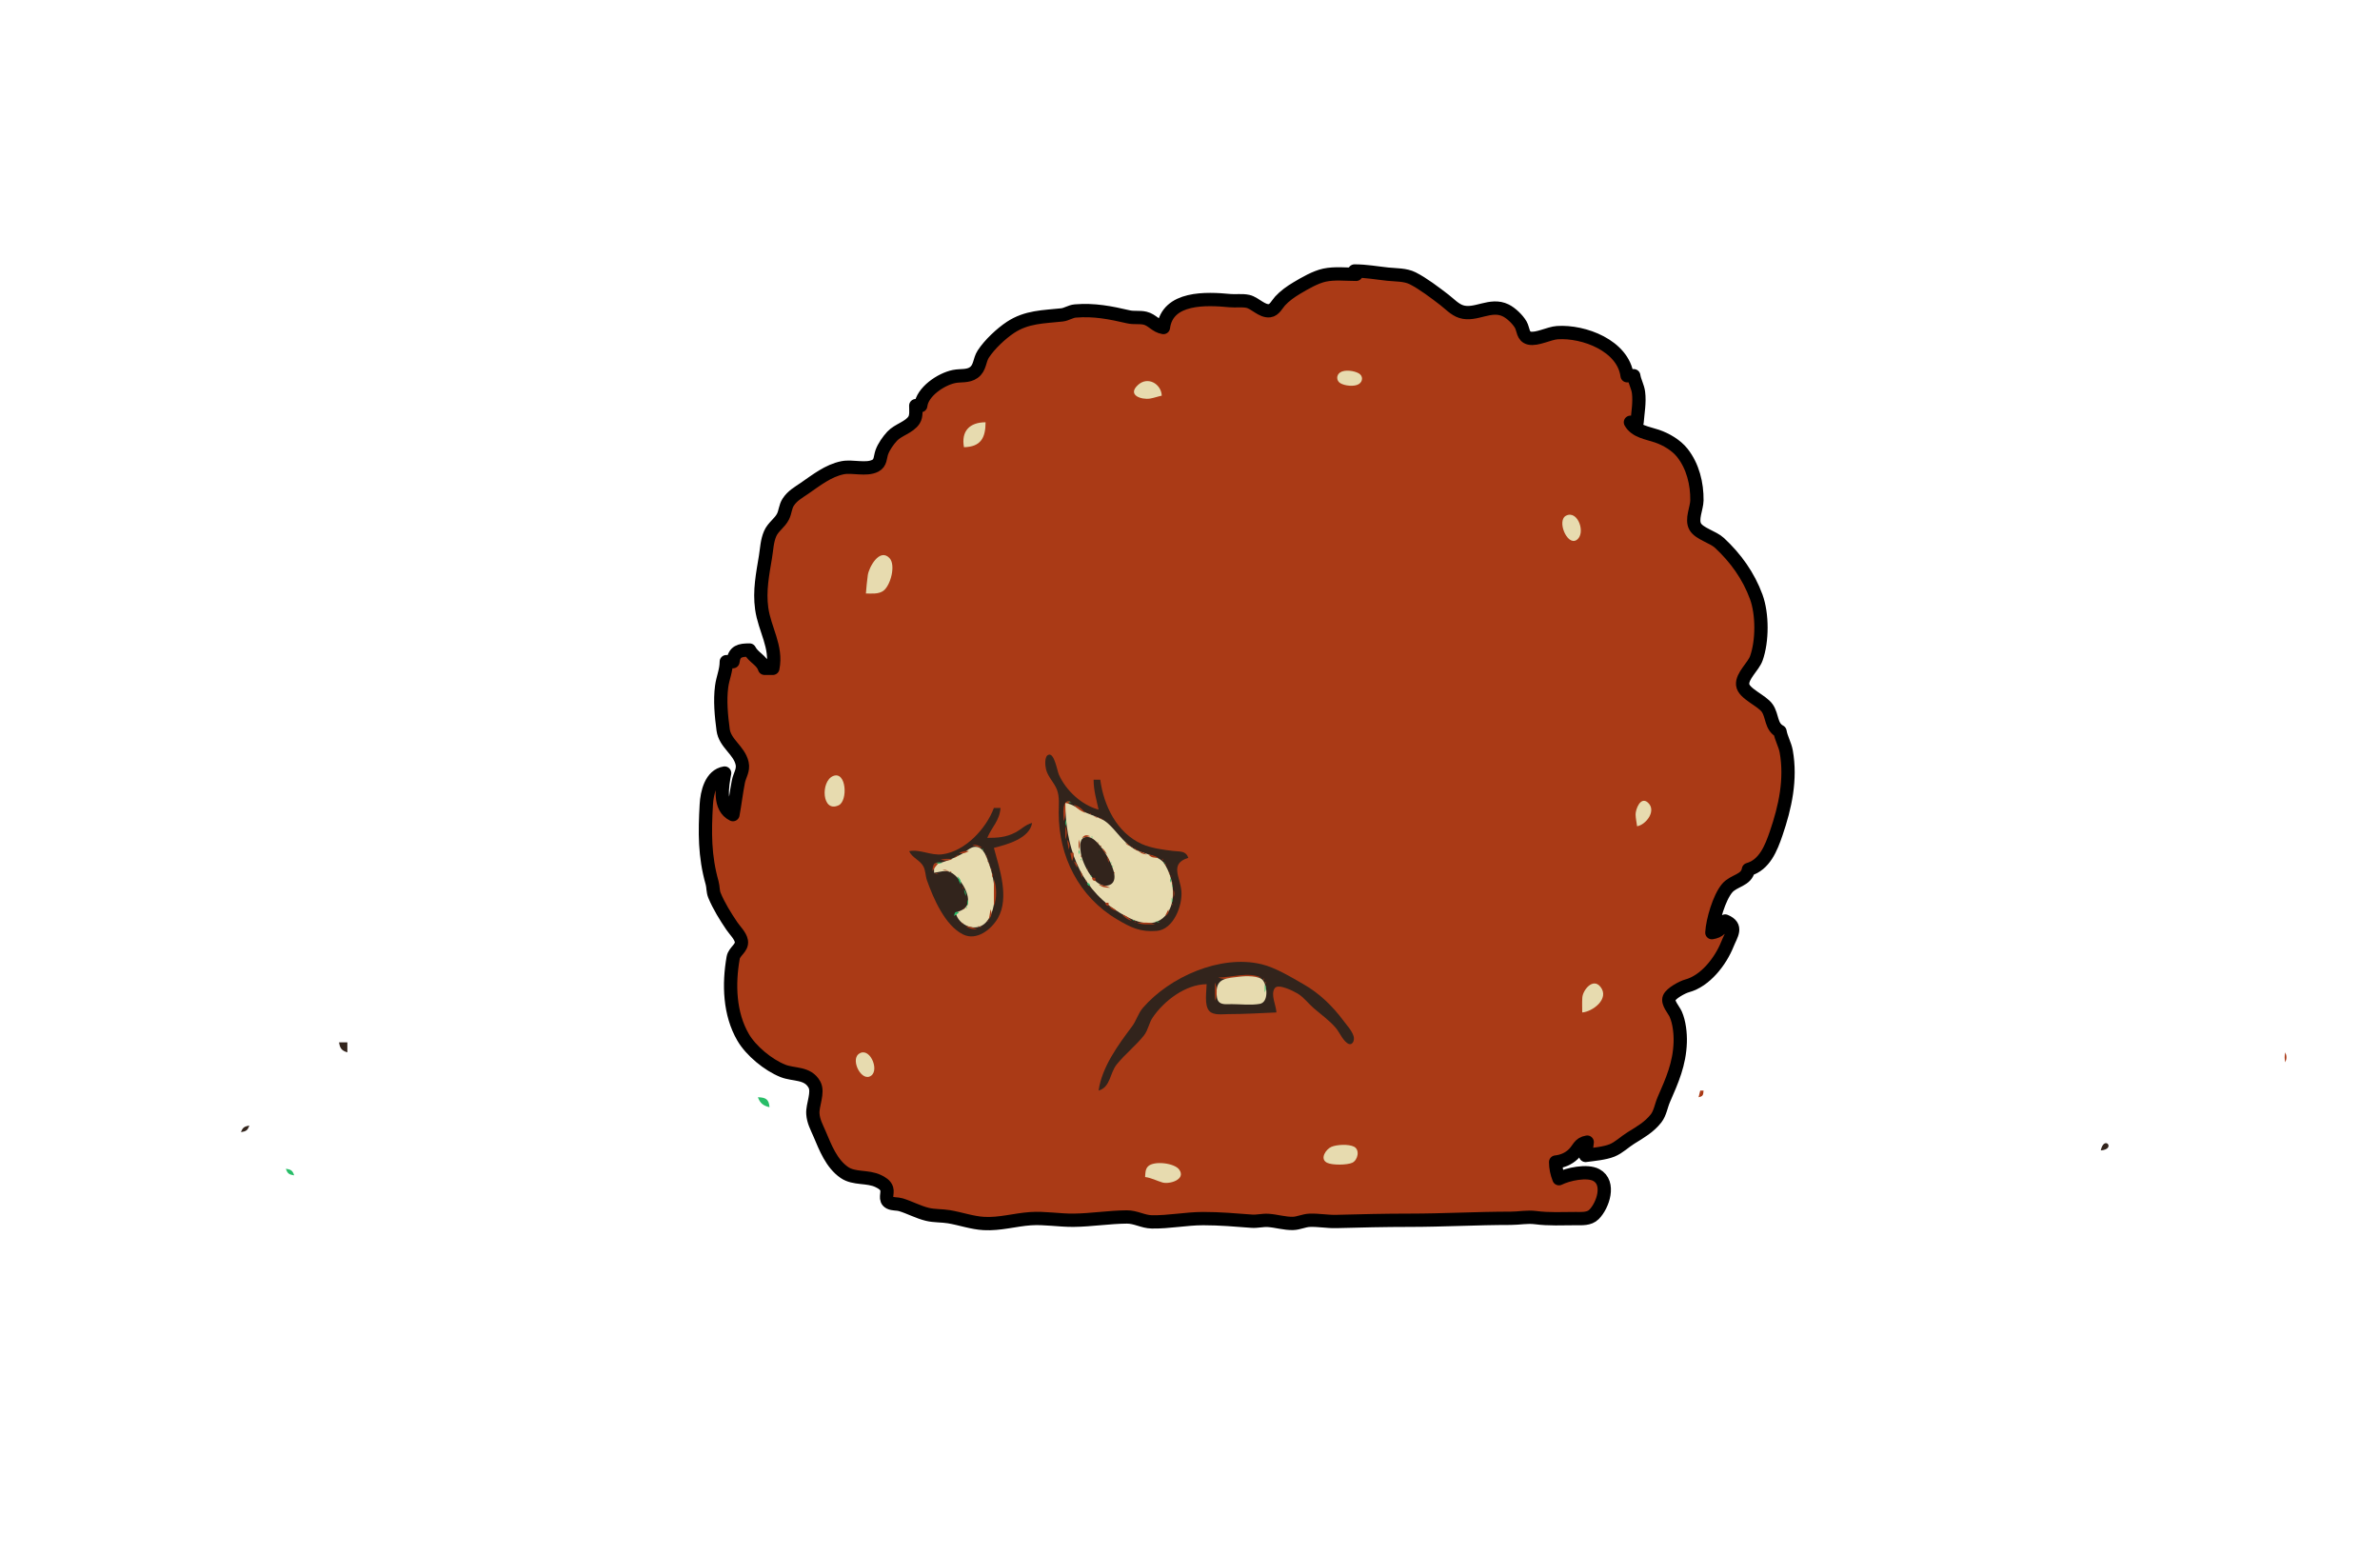 <?xml version="1.0" encoding="UTF-8" standalone="no"?>
<svg
   xmlns:dc="http://purl.org/dc/elements/1.1/"
   xmlns:cc="http://creativecommons.org/ns#"
   xmlns:rdf="http://www.w3.org/1999/02/22-rdf-syntax-ns#"
   xmlns:svg="http://www.w3.org/2000/svg"
   xmlns="http://www.w3.org/2000/svg"
   xmlns:sodipodi="http://sodipodi.sourceforge.net/DTD/sodipodi-0.dtd"
   xmlns:inkscape="http://www.inkscape.org/namespaces/inkscape"
   width="1432"
   height="936"
   id="svg2"
   version="1.1"
   inkscape:version="0.91 r13725"
   sodipodi:docname="7.svg">
  <defs
     id="defs1440" />
  <sodipodi:namedview
     pagecolor="#ffffff"
     bordercolor="#666666"
     borderopacity="1"
     objecttolerance="10"
     gridtolerance="10"
     guidetolerance="10"
     inkscape:pageopacity="0"
     inkscape:pageshadow="2"
     inkscape:window-width="1382"
     inkscape:window-height="625"
     id="namedview1438"
     showgrid="false"
     inkscape:zoom="0.21648045"
     inkscape:cx="716"
     inkscape:cy="468"
     inkscape:window-x="0"
     inkscape:window-y="23"
     inkscape:window-maximized="0"
     inkscape:current-layer="svg2" />
  <path
     style="fill:#aa3a16;stroke:#000000;stroke-opacity:1;stroke-width:8;stroke-miterlimit:4;stroke-dasharray:none;stroke-linejoin:round"
     d="M815 163L816 165C809.847 165 803.043 164.195 797 165.482C791.452 166.665 785.043 170.407 780.17 173.309C776.61 175.43 773.015 177.985 770.209 181.042C768.431 182.98 766.813 186.563 763.896 186.901C759.217 187.444 755.182 182.242 750.83 181.278C747.34 180.505 743.55 181.168 740 180.83C725.932 179.491 702.436 178.377 700 197C695.438 196.289 693.338 192.431 688.982 191.394C685.71 190.616 682.28 191.341 679 190.586C668.096 188.074 658.457 186.118 647.015 187.058C644.077 187.299 641.77 189.109 638.911 189.42C627.902 190.617 617.756 190.472 608 196.919C602.293 200.69 595.336 207.25 591.6 213.004C589.199 216.7 589.797 221.312 585.867 224.107C582.349 226.608 577.989 225.657 574 226.479C566.074 228.113 554.93 235.656 554 244L551 244C550.998 246.709 551.495 250.209 549.972 252.61C547.13 257.09 540.384 258.498 536.785 262.39C534.397 264.972 531.772 268.682 530.583 271.999C529.504 275.012 529.972 278.453 526.656 280.142C521.098 282.973 513.025 280.149 507 281.343C498.347 283.058 491.055 288.916 484 293.759C480.321 296.285 476.78 298.18 474.26 302.04C472.47 304.782 472.541 307.851 471.147 310.675C469.223 314.571 465.185 316.864 463.39 321.001C461.457 325.458 461.34 330.291 460.561 335C458.84 345.404 456.826 355.285 458.29 365.996C460.008 378.567 467.615 389.053 465 402L460 402C458.48 397.115 453.304 395.526 451 391C445.197 391.021 441.856 391.674 441 398L437 398C436.981 403.453 434.88 407.745 434.188 413C433.081 421.416 433.981 430.624 435.093 438.985C436.193 447.246 444.732 451.21 446.525 459.17C447.462 463.326 445.022 466.304 444.263 470.17C442.976 476.725 442.227 483.39 441 490C432.244 485.78 434.492 473.121 436 465C427.736 466.333 425.379 476.777 424.965 484C424.011 500.624 423.89 514.932 428.455 531C429.169 533.511 428.868 536.134 429.884 538.576C432.595 545.087 436.403 551.169 440.333 556.996C442.114 559.636 445.534 562.855 446.069 566.085C446.758 570.239 441.831 572.193 441.144 576.054C438.314 591.962 438.853 609.827 447.14 623.999C451.911 632.158 462.22 640.599 471 644.12C477.608 646.769 485.861 644.991 489.986 652.325C492.669 657.095 488.704 664.644 489.09 670C489.42 674.571 491.349 677.899 493.1 682C496.603 690.208 500.257 699.937 508.054 705.273C513.987 709.333 522.014 707.328 528.424 710.434C530.491 711.437 532.792 712.711 533.518 715.058C534.381 717.849 531.898 721.676 535.319 723.397C537.298 724.394 539.872 724.005 541.985 724.648C547.399 726.296 552.403 729.083 558 730.447C562.186 731.467 566.714 731.169 570.985 731.884C577.947 733.051 584.909 735.562 592 735.957C601.616 736.492 610.672 733.704 620.015 733.054C628.566 732.459 637.371 734.099 646 733.996C656.643 733.87 667.361 732.098 678 732.019C683.32 731.98 687.721 734.88 693 734.981C703.277 735.176 713.624 733 724 733C733.942 733 743.438 733.834 753.17 734.571C756.424 734.817 759.701 733.88 763 734.09C767.975 734.407 772.967 736.035 777.961 735.907C781.416 735.818 784.508 734.147 788.004 734.019C793.374 733.821 798.692 734.882 804 734.741C818.65 734.35 833.3 734 848 734C868.427 734 888.713 732.821 909 732.821C914.114 732.821 918.827 731.745 924 732.424C931.912 733.463 940.029 733.013 948 733C951.799 732.994 956.183 733.394 959.099 730.486C964.468 725.131 969.113 711.471 960.481 706.804C954.907 703.79 943.337 706.293 938 709C936.683 705.563 936.041 702.7 936 699C939.974 698.561 943.613 697.084 946.582 694.275C949.905 691.129 950.006 687.815 955 687L954 695C958.762 694.37 965.509 693.78 969.911 692.006C974.093 690.32 977.485 686.867 981.286 684.517C986.797 681.109 992.283 678.018 996.419 672.741C998.882 669.598 999.493 665.042 1001.07 661.424C1006.13 649.875 1010.54 639.913 1010.96 627C1011.13 621.595 1010.43 615.006 1008.25 610.039C1007.1 607.416 1003.16 603.309 1004.3 600.299C1005.38 597.483 1012.27 593.773 1015.02 593.039C1026.06 590.097 1035.18 578.297 1039.31 568.015C1041.64 562.187 1045.77 557.247 1038 554C1036.19 558.065 1034.51 560.287 1030 561C1030.4 553.645 1034.36 540.089 1039.13 534.329C1043.15 529.489 1050.89 529.708 1052 523C1061.73 520.258 1065.7 510.013 1068.69 501.285C1074.14 485.411 1077.74 468.803 1074.74 452C1073.99 447.843 1071.72 444.195 1071 440C1065.39 436.964 1066.62 430.859 1063.36 426.004C1060.24 421.349 1049.09 417.278 1048.53 411.897C1047.98 406.6 1055 400.931 1056.75 396C1060.47 385.581 1060.49 369.373 1056.69 359C1052.07 346.387 1044.33 335.637 1034.56 326.555C1030.74 323.008 1022.47 321.043 1020.03 316.853C1017.47 312.453 1020.93 305.78 1021 301C1021.13 291.01 1018.57 280.435 1012.24 272.428C1008.54 267.754 1002.52 264.23 996.911 262.32C991.274 260.399 984.08 259.556 981 254L985 254C985.469 248.06 986.623 242.081 985.87 236.089C985.432 232.6 983.55 229.512 983 226L979 226C976.631 207.917 952.971 199.02 937 200.089C932.017 200.423 924.775 204.418 920.189 203.378C916.148 202.462 916.651 198.121 914.995 195.258C913.173 192.107 909.219 188.32 905.982 186.724C896.788 182.19 887.866 190.204 879.17 187.447C875.292 186.217 872.142 182.736 869 180.325C863.431 176.051 856.233 170.547 849.985 167.394C845.531 165.146 839.86 165.409 835 164.9C828.162 164.183 821.986 163 815 163z"
     id="path762" />
  <path
     style="fill:#e7dbaf; stroke:none;"
     d="M806.322 224.028C803.947 225.631 803.996 229.006 806.434 230.486C809.121 232.116 814.973 232.772 817.681 230.973C820.078 229.381 820.154 226.151 817.681 224.653C814.937 222.989 809.116 222.141 806.322 224.028M699 238C698.791 231.096 690.692 226.012 684.654 231.603C678.02 237.747 686.866 240.584 691.998 239.741C694.367 239.352 696.649 238.483 699 238M580 269C590.069 268.784 592.993 263.444 593 254C583.379 254.034 578.233 259.335 580 269M942.318 310.161C936.525 313.029 942.834 328.236 948.432 324.914C954.484 321.322 949.549 306.581 942.318 310.161M521 357C524.399 356.998 528.509 357.506 531.442 355.427C535.802 352.337 539.214 339.797 535.107 335.603C529.139 329.511 522.776 341.314 522.129 346C521.629 349.617 521.287 353.358 521 357z"
     id="path764" />
  <path
     style="fill:#32241c; stroke:none;"
     d="M715 516C713.459 511.617 710.07 512.351 706 511.872C699.943 511.16 692.617 510.189 687.04 507.701C671.919 500.956 664.084 484.48 662 469L658 469C658.001 475.509 659.654 480.725 661 487C650.852 484.277 641.458 475.626 637.129 466C636.149 463.821 634.447 453.272 631.17 453.921C628.08 454.533 628.885 460.946 629.433 463C630.61 467.414 634.301 470.744 635.95 475C637.63 479.338 637 484.435 637 489C637 515.143 649.105 539.385 672.015 552.948C680.408 557.916 685.941 560.733 695.961 559.945C706.01 559.155 711.575 544.802 710.825 536.001C710.107 527.579 703.525 519.423 715 516z"
     id="path766" />
  <path
     style="fill:#e7dbaf; stroke:none;"
     d="M501.295 466.782C493.63 469.848 494.414 489.196 504.606 484.396C510.276 481.725 509.279 463.589 501.295 466.782z"
     id="path768" />
  <path
     style="fill:#aa3a16; stroke:none;"
     d="M640 494C641.822 489.658 640.348 485.577 644 482C638.43 480.749 640 490.5 640 494z"
     id="path770" />
  <path
     style="fill:#e7dbaf; stroke:none;"
     d="M985 497C990.315 496.171 997.057 487.56 991.397 482.662C987.041 478.892 984.029 486.873 984.109 489.998C984.168 492.334 984.708 494.686 985 497z"
     id="path772" />
  <path
     style="fill:#28bd68; stroke:none;"
     d="M642 482C643.248 482.685 643.548 482.749 645 483C643.752 482.315 643.452 482.251 642 482z"
     id="path774" />
  <path
     style="fill:#e7dbaf; stroke:none;"
     d="M641 483C641.003 508.349 648.983 532.611 671.039 547.305C678.603 552.343 690.997 559.375 699.624 552.297C708.935 544.659 706.384 528.002 700.319 519.148C697.122 514.481 686.979 513.571 682 510.405C675.47 506.253 672.01 500.083 666.446 495.13C662.567 491.677 656.563 490.513 651.996 488.157C648.125 486.159 645.416 483.645 641 483z"
     id="path776" />
  <path
     style="fill:#aa3a16; stroke:none;"
     d="M645 483L646 484L645 483M646 484C648.122 486.37 650.072 487.758 653 489C650.911 486.348 649.199 485.086 646 484z"
     id="path778" />
  <path
     style="fill:#32241c; stroke:none;"
     d="M598 486C593.408 498.377 580.8 512.086 567 513.867C560.031 514.765 553.554 510.639 547 512C549.021 516.196 553.49 517.285 555.566 521.143C556.953 523.721 556.774 526.851 557.746 529.576C561.585 540.336 568.547 556.649 579.424 562.062C587.605 566.133 596.492 559.063 600.393 552.285C607.489 539.953 601.349 522.439 598 510C605.993 508.008 619.496 504.324 621 495C616.93 496.067 614.558 498.828 610.925 500.74C605.365 503.665 600.14 504 594 504C596.868 497.239 601.38 493.78 602 486L598 486z"
     id="path780" />
  <path
     style="fill:#aa3a16; stroke:none;"
     d="M655.667 489.333C655.222 489.778 656.278 489.722 656.333 489.667C656.778 489.222 655.722 489.278 655.667 489.333M658 491C659.248 491.685 659.548 491.749 661 492C659.752 491.315 659.452 491.251 658 491M661 492C662.248 492.685 662.548 492.749 664 493C662.752 492.315 662.452 492.251 661 492z"
     id="path782" />
  <path
     style="fill:#28bd68; stroke:none;"
     d="M641 493L641 497C641.71 495.24 641.71 494.76 641 493z"
     id="path784" />
  <path
     style="fill:#aa3a16; stroke:none;"
     d="M667 496L668 497L667 496M641 497L641 505C642.161 502.23 642.161 499.77 641 497M669 499L670 500L669 499M671 501L672 502L671 501M651 504L656 503C653.7 502.084 652.623 502.121 651 504M672 502L673 503L672 502z"
     id="path786" />
  <path
     style="fill:#32241c; stroke:none;"
     d="M652.318 503.786C649.137 505.145 649.923 510.306 650.29 513C651.155 519.341 659.067 535.984 667.772 532.242C671.104 530.81 670.876 526.938 670.054 524C668.43 518.199 664.352 511.2 660.215 506.823C658.294 504.79 655.285 502.518 652.318 503.786z"
     id="path788" />
  <path
     style="fill:#28bd68; stroke:none;"
     d="M656.667 503.333C656.222 503.778 657.278 503.722 657.333 503.667C657.778 503.222 656.722 503.278 656.667 503.333z"
     id="path790" />
  <path
     style="fill:#aa3a16; stroke:none;"
     d="M658 504L659 505L658 504M674 504L675 505L674 504M642 505L643 511C643.889 508.492 643.495 507.185 642 505M649 505L649 511C649.951 508.715 649.951 507.285 649 505M659 505L660 506L659 505M660.333 506.667C660.278 506.722 660.222 507.778 660.667 507.333C660.722 507.278 660.778 506.222 660.333 506.667M676 506L677 507L676 506z"
     id="path792" />
  <path
     style="fill:#28bd68; stroke:none;"
     d="M661 507L662 508L661 507z"
     id="path794" />
  <path
     style="fill:#aa3a16; stroke:none;"
     d="M677 507C678.223 508.195 678.42 508.316 680 509C678.777 507.805 678.58 507.684 677 507M585 508C586.969 509.063 588.799 509.532 591 510C588.943 508.418 587.612 508.174 585 508M662.333 508.667C662.278 508.722 662.222 509.778 662.667 509.333C662.722 509.278 662.778 508.222 662.333 508.667z"
     id="path796" />
  <path
     style="fill:#e7dbaf; stroke:none;"
     d="M562 520L562 525C565.362 524.6 568.752 523.124 571.996 524.707C577.216 527.254 584.903 538.698 581.731 544.725C580.451 547.157 577.364 548.053 575 549C576.63 556.69 587.451 561.282 593.348 554.697C600.931 546.229 598.777 529.621 595.189 520C593.757 516.16 592.158 509.561 587.049 509.376C584.012 509.266 581.473 512.147 578.985 513.525C573.791 516.403 567.804 518.792 562 520z"
     id="path798" />
  <path
     style="fill:#aa3a16; stroke:none;"
     d="M680.667 509.333C680.222 509.778 681.278 509.722 681.333 509.667C681.778 509.222 680.722 509.278 680.667 509.333M583 510L584 511L583 510z"
     id="path800" />
  <path
     style="fill:#28bd68; stroke:none;"
     d="M591.333 510.667C591.278 510.722 591.222 511.778 591.667 511.333C591.722 511.278 591.778 510.222 591.333 510.667z"
     id="path802" />
  <path
     style="fill:#aa3a16; stroke:none;"
     d="M663 510C663.936 511.949 664.392 512.55 666 514C665.064 512.051 664.608 511.45 663 510M682 510C683.223 511.195 683.42 511.316 685 512C683.777 510.805 683.58 510.684 682 510M577 513C579.462 513.697 580.665 513.11 583 512C580.726 511.591 579.219 512.212 577 513z"
     id="path804" />
  <path
     style="fill:#28bd68; stroke:none;"
     d="M649 511L649 514C649.696 512.446 649.696 512.554 649 511z"
     id="path806" />
  <path
     style="fill:#aa3a16; stroke:none;"
     d="M685 512C686.789 513.422 687.706 513.697 690 514C688.307 512.938 686.96 512.48 685 512M644 513L645 518C645.779 516.231 645.912 514.964 646 513L644 513M574 516C575.58 515.317 575.777 515.195 577 514C575.42 514.684 575.223 514.805 574 516M593.333 514.667C593.278 514.722 593.222 515.778 593.667 515.333C593.722 515.278 593.778 514.222 593.333 514.667M650.333 514.667C650.278 514.722 650.222 515.778 650.667 515.333C650.722 515.278 650.778 514.222 650.333 514.667M691 514C692.734 516.003 694.355 515.923 697 516C694.987 514.775 693.341 514.355 691 514M666 515L667 519C667.393 517.076 667.146 516.641 666 515M566 517C568.523 517.99 570.358 517.617 573 517C570.607 516.259 568.507 516.698 566 517z"
     id="path808" />
  <path
     style="fill:#28bd68; stroke:none;"
     d="M650.333 516.667C650.278 516.722 650.222 517.778 650.667 517.333C650.722 517.278 650.778 516.222 650.333 516.667z"
     id="path810" />
  <path
     style="fill:#aa3a16; stroke:none;"
     d="M699.333 516.667C699.278 516.722 699.222 517.778 699.667 517.333C699.722 517.278 699.778 516.222 699.333 516.667M594.333 517.667C594.278 517.722 594.222 518.778 594.667 518.333C594.722 518.278 594.778 517.222 594.333 517.667M561 524C562.255 522.075 563.3 520.548 565 519C561.546 518.223 561.227 521.06 561 524z"
     id="path812" />
  <path
     style="fill:#28bd68; stroke:none;"
     d="M563 519C564.809 519.574 565.069 519.465 567 519C565.341 518.594 564.758 518.691 563 519z"
     id="path814" />
  <path
     style="fill:#aa3a16; stroke:none;"
     d="M646 518L648 522C648.369 519.777 647.86 519.266 646 518z"
     id="path816" />
  <path
     style="fill:#28bd68; stroke:none;"
     d="M668.333 518.667C668.278 518.722 668.222 519.778 668.667 519.333C668.722 519.278 668.778 518.222 668.333 518.667M700.333 518.667C700.277 518.722 700.222 519.778 700.667 519.333C700.722 519.278 700.778 518.222 700.333 518.667z"
     id="path818" />
  <path
     style="fill:#aa3a16; stroke:none;"
     d="M595.333 519.667C595.278 519.722 595.222 520.778 595.667 520.333C595.722 520.278 595.778 519.222 595.333 519.667M701.333 519.667C701.278 519.722 701.222 520.778 701.667 520.333C701.722 520.278 701.778 519.222 701.333 519.667z"
     id="path820" />
  <path
     style="fill:#28bd68; stroke:none;"
     d="M669.333 520.667C669.278 520.722 669.222 521.778 669.667 521.333C669.722 521.278 669.778 520.222 669.333 520.667z"
     id="path822" />
  <path
     style="fill:#aa3a16; stroke:none;"
     d="M653 521L654 522L653 521M596.333 522.667C596.278 522.722 596.222 523.778 596.667 523.333C596.722 523.278 596.778 522.222 596.333 522.667M654.333 522.667C654.278 522.722 654.222 523.778 654.667 523.333C654.722 523.278 654.778 522.222 654.333 522.667M567 523C568.506 523.683 569.315 523.826 571 524C569.494 523.317 568.685 523.174 567 523M571.667 524.333C571.222 524.778 572.278 524.722 572.333 524.667C572.778 524.222 571.722 524.278 571.667 524.333M650 524L651 528C651.393 526.076 651.146 525.641 650 524M670.333 524.667C670.278 524.722 670.222 525.778 670.667 525.333C670.722 525.278 670.778 524.222 670.333 524.667M703.333 524.667C703.278 524.722 703.222 525.778 703.667 525.333C703.722 525.278 703.778 524.222 703.333 524.667M562 525C563.248 525.685 563.548 525.749 565 526C563.752 525.315 563.452 525.251 562 525M573 525L574 526L573 525M597 525L597 528C597.696 526.446 597.696 526.554 597 525M574 526L575 527L574 526z"
     id="path824" />
  <path
     style="fill:#28bd68; stroke:none;"
     d="M656.333 526.667C656.278 526.722 656.222 527.778 656.667 527.333C656.722 527.278 656.778 526.222 656.333 526.667z"
     id="path826" />
  <path
     style="fill:#aa3a16; stroke:none;"
     d="M704.333 526.667C704.278 526.722 704.222 527.778 704.667 527.333C704.722 527.278 704.778 526.222 704.333 526.667z"
     id="path828" />
  <path
     style="fill:#28bd68; stroke:none;"
     d="M576 527C576.547 528.875 577.11 530.255 578 532C578.375 529.581 577.693 528.782 576 527z"
     id="path830" />
  <path
     style="fill:#aa3a16; stroke:none;"
     d="M657 528C657.545 529.635 657.365 529.455 659 530L659 528L657 528z"
     id="path832" />
  <path
     style="fill:#28bd68; stroke:none;"
     d="M704 528L704 531C704.696 529.446 704.696 529.554 704 528z"
     id="path834" />
  <path
     style="fill:#aa3a16; stroke:none;"
     d="M598 529L598 545C599.812 540.681 599.812 533.319 598 529M653.333 529.667C653.278 529.722 653.222 530.778 653.667 530.333C653.722 530.278 653.778 529.222 653.333 529.667M659 530L660 531L659 530M705.333 530.667C705.278 530.722 705.222 531.778 705.667 531.333C705.722 531.278 705.778 530.222 705.333 530.667z"
     id="path836" />
  <path
     style="fill:#28bd68; stroke:none;"
     d="M654 531C654.545 532.635 654.365 532.455 656 533C655.455 531.365 655.635 531.545 654 531z"
     id="path838" />
  <path
     style="fill:#aa3a16; stroke:none;"
     d="M660 531L661 532L660 531M654 532L655 533L654 532M661 532C663.308 533.759 665.092 533.917 668 534C665.749 532.911 663.465 532.481 661 532z"
     id="path840" />
  <path
     style="fill:#28bd68; stroke:none;"
     d="M705.333 532.667C705.278 532.722 705.222 533.778 705.667 533.333C705.722 533.278 705.778 532.222 705.333 532.667z"
     id="path842" />
  <path
     style="fill:#aa3a16; stroke:none;"
     d="M579.333 533.667C579.278 533.722 579.222 534.778 579.667 534.333C579.722 534.278 579.778 533.222 579.333 533.667M656 534L657 535L656 534z"
     id="path844" />
  <path
     style="fill:#28bd68; stroke:none;"
     d="M580 535L581 539C581.393 537.076 581.146 536.64 580 535z"
     id="path846" />
  <path
     style="fill:#aa3a16; stroke:none;"
     d="M657 535L658 536L657 535M706 535L706 540C706.83 537.97 706.83 537.03 706 535M658 536L659 537L658 536M661 539L662 540L661 539M662 540L663 541L662 540z"
     id="path848" />
  <path
     style="fill:#28bd68; stroke:none;"
     d="M705 540L705 543C705.696 541.446 705.696 541.554 705 540M582 541L582 545C582.71 543.24 582.71 542.76 582 541z"
     id="path850" />
  <path
     style="fill:#aa3a16; stroke:none;"
     d="M663 541L664 542L663 541M664 542L665 543L664 542M665 543C665.545 544.635 665.365 544.455 667 545L667 543L665 543M705.333 543.667C705.278 543.722 705.222 544.778 705.667 544.333C705.722 544.278 705.778 543.222 705.333 543.667z"
     id="path852" />
  <path
     style="fill:#28bd68; stroke:none;"
     d="M581.333 545.667C581.278 545.722 581.222 546.778 581.667 546.333C581.722 546.278 581.778 545.222 581.333 545.667z"
     id="path854" />
  <path
     style="fill:#aa3a16; stroke:none;"
     d="M667 545C668.717 546.84 669.566 547.349 672 548C670.337 546.497 669.104 545.801 667 545M579.667 546.333C579.222 546.778 580.278 546.722 580.333 546.667C580.778 546.222 579.722 546.278 579.667 546.333M596 547L595 553C596.654 550.823 596.994 549.575 596 547M703 547L701 551C702.86 549.734 703.369 549.223 703 547z"
     id="path856" />
  <path
     style="fill:#28bd68; stroke:none;"
     d="M574 551L577 549C574.86 547.882 574.473 548.749 574 551z"
     id="path858" />
  <path
     style="fill:#aa3a16; stroke:none;"
     d="M674 549L675 550L674 549M675 550C676.896 552.02 678.415 552.995 681 554C679.104 551.819 677.741 550.931 675 550M574 551L575 552L574 551M575 552L576 553L575 552M594.333 553.667C594.278 553.722 594.222 554.778 594.667 554.333C594.722 554.278 594.778 553.222 594.333 553.667z"
     id="path860" />
  <path
     style="fill:#28bd68; stroke:none;"
     d="M681.667 553.333C681.222 553.778 682.278 553.722 682.333 553.667C682.778 553.222 681.722 553.278 681.667 553.333M698 553L699 554L698 553z"
     id="path862" />
  <path
     style="fill:#aa3a16; stroke:none;"
     d="M699 553L700 554L699 553M577 554L578 555L577 554M682.667 554.333C682.222 554.778 683.278 554.722 683.333 554.667C683.778 554.222 682.722 554.278 682.667 554.333z"
     id="path864" />
  <path
     style="fill:#28bd68; stroke:none;"
     d="M695 554C696.248 554.685 696.549 554.749 698 555C696.752 554.315 696.452 554.251 695 554z"
     id="path866" />
  <path
     style="fill:#aa3a16; stroke:none;"
     d="M578.667 555.333C578.222 555.778 579.278 555.722 579.333 555.667C579.778 555.222 578.722 555.278 578.667 555.333M684 555C687.432 556.44 691.3 556 695 556C691.568 554.56 687.7 555 684 555M592 556L593 557L592 556M581 557C583.308 558.759 585.092 558.917 588 559C585.748 557.911 583.465 557.481 581 557M588 557C589.248 557.685 589.549 557.749 591 558C589.752 557.315 589.451 557.251 588 557z"
     id="path868" />
  <path
     style="fill:#32241c; stroke:none;"
     d="M661 656C668.263 653.895 667.624 645.574 671.941 640.22C676.898 634.071 683.376 629.046 688.284 622.83C690.877 619.546 691.248 615.4 693.56 612.015C700.549 601.783 713.413 592.113 726 592C726 596.355 724.385 604.901 727.742 608.258C730.365 610.88 735.649 610 739 610C748.75 610.001 758.304 609.416 768 609C767.875 604.776 764.269 598.163 767.024 594.376C769.125 591.487 778.216 596.12 780.71 597.61C784.546 599.9 787.112 603.57 790.443 606.441C794.894 610.277 799.653 613.609 803.539 618.089C805.922 620.837 807.562 625.15 810.451 627.338C813.543 629.68 815.244 625.997 814.431 623.282C813.43 619.935 810.344 616.674 808.286 613.911C801.639 604.984 793.694 597.361 784.17 591.951C776.561 587.628 767.468 581.996 758.911 579.963C734.207 574.094 703.716 587.654 687.634 606.259C684.792 609.548 683.73 613.939 681.144 617.385C672.742 628.578 663.029 641.765 661 656z"
     id="path870" />
  <path
     style="fill:#aa3a16; stroke:none;"
     d="M733 588C737.65 589.947 742.205 587.947 747 587.529C750.937 587.185 755.031 587.989 759 588C750.59 584.438 741.682 587.928 733 588z"
     id="path872" />
  <path
     style="fill:#e7dbaf; stroke:none;"
     d="M746 587.454C738.592 588.426 731.796 588.089 732.016 596.999C732.065 598.99 732.032 601.588 733.742 602.972C735.589 604.466 738.801 603.995 741 604C746.449 604.011 752.565 604.768 757.941 603.852C763.398 602.922 762.588 593.065 759.822 589.603C757.572 586.788 749.239 587.028 746 587.454z"
     id="path874" />
  <path
     style="fill:#aa3a16; stroke:none;"
     d="M760.333 588.667C760.278 588.722 760.222 589.778 760.667 589.333C760.722 589.278 760.778 588.222 760.333 588.667M761.333 590.667C761.278 590.722 761.222 591.778 761.667 591.333C761.722 591.278 761.778 590.222 761.333 590.667M731 591L731 602C732.431 598.59 732.431 594.41 731 591z"
     id="path876" />
  <path
     style="fill:#28bd68; stroke:none;"
     d="M761 592L761 597C761.83 594.97 761.83 594.03 761 592z"
     id="path878" />
  <path
     style="fill:#e7dbaf; stroke:none;"
     d="M952 609C958.159 608.586 968.667 600.796 962.972 593.603C958.458 587.901 952.393 595.51 952.055 600C951.831 602.975 952 606.017 952 609z"
     id="path880" />
  <path
     style="fill:#32241c; stroke:none;"
     d="M204 627C204.568 630.582 205.508 631.943 209 633L209 627L204 627z"
     id="path884" />
  <path
     style="fill:#e7dbaf; stroke:none;"
     d="M516.603 634.032C511.66 637.853 518.602 651.295 524.258 646.957C529.245 643.132 522.97 629.111 516.603 634.032z"
     id="path886" />
  <path
     style="fill:#aa3a16; stroke:none;"
     d="M1375 633C1374.48 635.337 1374.52 636.64 1375 639C1375.95 636.715 1375.95 635.285 1375 633M1023 656L1022 660C1024.7 659.422 1024.79 658.739 1025 656L1023 656z"
     id="path888" />
  <path
     style="fill:#28bd68; stroke:none;"
     d="M456 660C457.378 663.687 459.196 665.074 463 666C462.619 661.11 460.724 660.155 456 660z"
     id="path890" />
  <path
     style="fill:#32241c; stroke:none;"
     d="M145 681C148.066 680.503 149.032 679.964 150 677C147.064 677.627 145.987 678.147 145 681M1264 692C1273.45 691.263 1265.98 682.52 1264 692z"
     id="path892" />
  <path
     style="fill:#e7dbaf; stroke:none;"
     d="M801.044 689.858C797.849 691.238 793.83 697.043 798.434 699.397C801.499 700.963 810.553 700.836 813.656 699.397C816.967 697.861 818.392 691.635 814.682 689.742C811.449 688.093 804.304 688.45 801.044 689.858M689 708C692.759 708.479 695.835 710.217 699.428 711.282C703.576 712.51 713.721 709.524 709.547 703.568C706.727 699.543 694.253 698.051 690.742 701.602C689.067 703.297 689.121 705.805 689 708z"
     id="path894" />
  <path
     style="fill:#28bd68; stroke:none;"
     d="M172 703C172.968 705.964 173.934 706.503 177 707C176.032 704.036 175.066 703.497 172 703z"
     id="path898" />
</svg>
